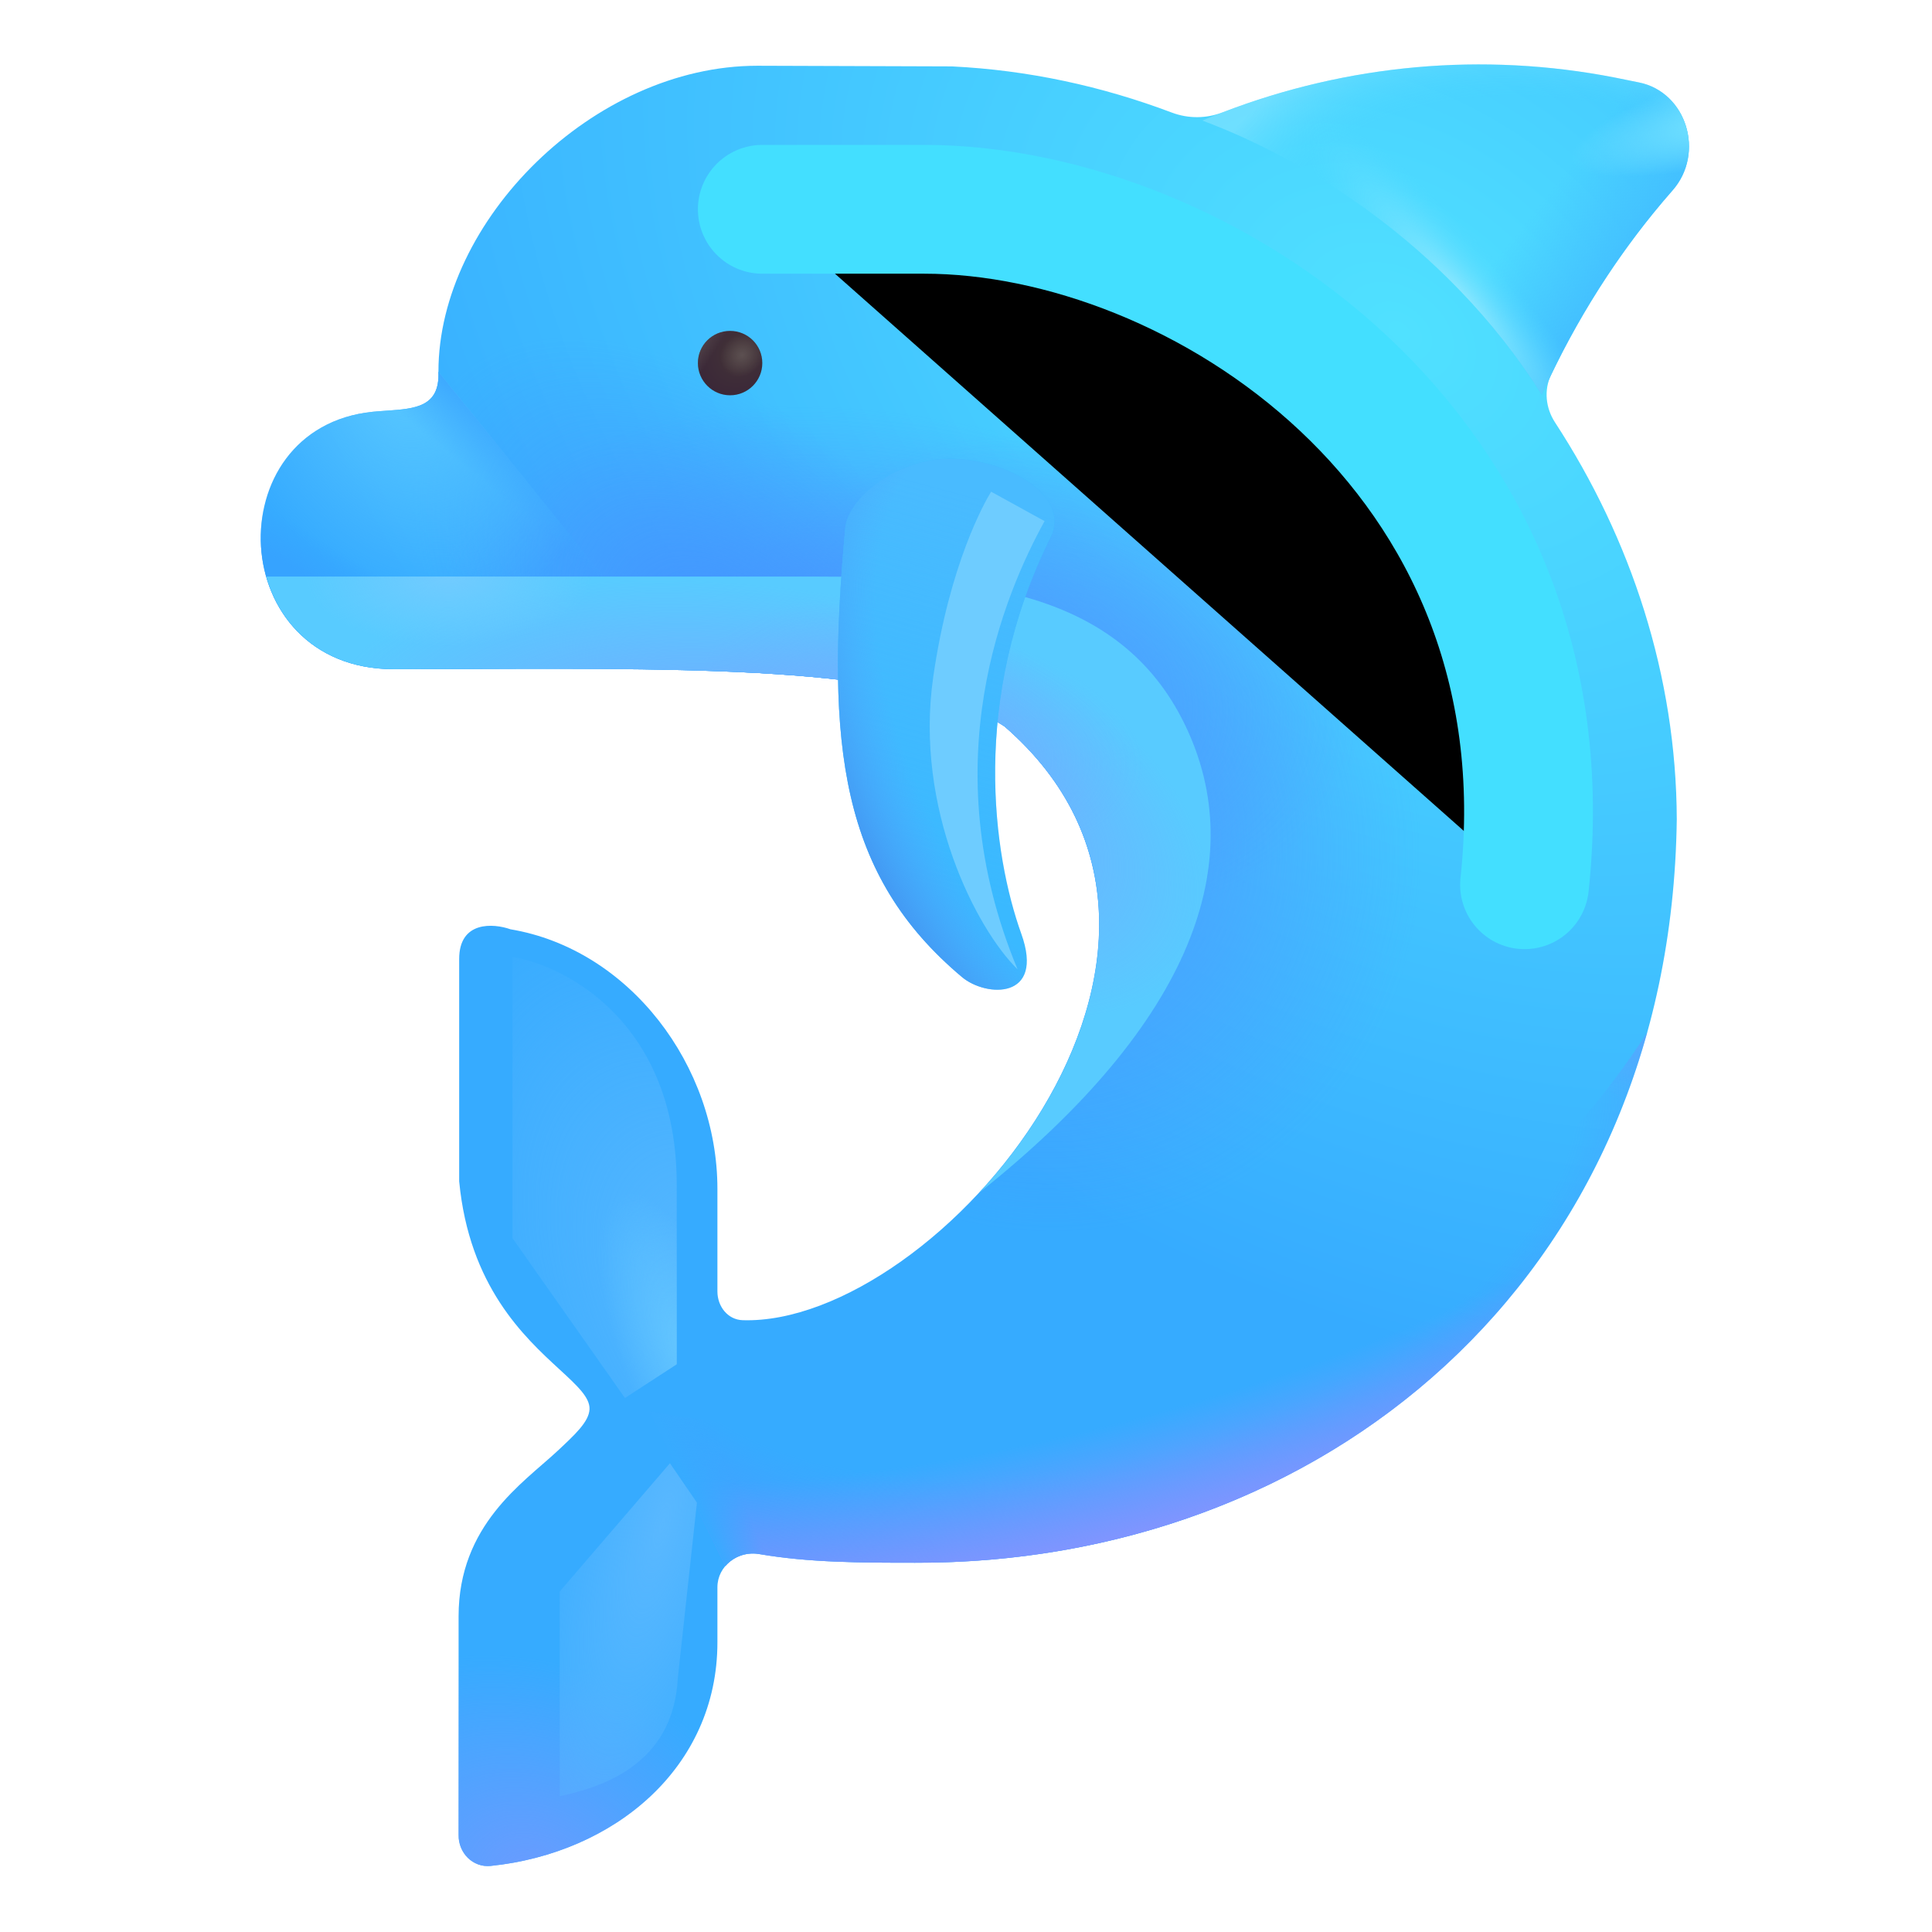 <svg viewBox="1 1 30 30" xmlns="http://www.w3.org/2000/svg">
<path d="M19.983 2.745C19.73 2.843 19.45 2.844 19.196 2.748C18.111 2.338 16.962 2.088 15.78 2.031L12.76 2.021C10.213 2.021 7.808 4.429 7.808 6.772C7.832 7.319 7.448 7.346 7.006 7.377C6.934 7.382 6.861 7.387 6.788 7.394C4.349 7.641 4.491 11.391 7.115 11.391C7.532 11.391 7.947 11.389 8.357 11.388C11.963 11.376 15.215 11.366 16.599 12.281C20.576 15.735 15.54 21.592 12.533 21.5C12.3 21.493 12.14 21.286 12.14 21.053V19.461C12.14 17.548 10.774 15.74 8.927 15.43C8.662 15.336 8.13 15.297 8.13 15.891V19.343C8.286 20.974 9.14 21.76 9.687 22.263C9.963 22.517 10.162 22.7 10.154 22.883C10.145 23.076 9.931 23.275 9.644 23.542C9.12 24.029 8.121 24.682 8.121 26.097V29.494C8.117 29.773 8.343 30.003 8.62 29.974C10.536 29.775 12.14 28.452 12.14 26.501V25.647C12.14 25.315 12.459 25.074 12.786 25.131C13.566 25.265 14.372 25.266 15.208 25.266C21.479 25.286 26.943 20.938 27.037 13.721C27.029 11.493 26.328 9.369 25.145 7.557C25.002 7.337 24.971 7.058 25.085 6.821C25.585 5.784 26.215 4.818 26.97 3.958C27.48 3.381 27.19 2.429 26.45 2.28L26.08 2.205C24.026 1.803 21.924 1.998 19.983 2.745Z" fill="url(#paint0_radial_28327_5877)"/>
<path d="M19.983 2.745C19.73 2.843 19.45 2.844 19.196 2.748C18.111 2.338 16.962 2.088 15.78 2.031L12.76 2.021C10.213 2.021 7.808 4.429 7.808 6.772C7.832 7.319 7.448 7.346 7.006 7.377C6.934 7.382 6.861 7.387 6.788 7.394C4.349 7.641 4.491 11.391 7.115 11.391C7.532 11.391 7.947 11.389 8.357 11.388C11.963 11.376 15.215 11.366 16.599 12.281C20.576 15.735 15.54 21.592 12.533 21.5C12.3 21.493 12.14 21.286 12.14 21.053V19.461C12.14 17.548 10.774 15.74 8.927 15.43C8.662 15.336 8.13 15.297 8.13 15.891V19.343C8.286 20.974 9.14 21.76 9.687 22.263C9.963 22.517 10.162 22.7 10.154 22.883C10.145 23.076 9.931 23.275 9.644 23.542C9.12 24.029 8.121 24.682 8.121 26.097V29.494C8.117 29.773 8.343 30.003 8.62 29.974C10.536 29.775 12.14 28.452 12.14 26.501V25.647C12.14 25.315 12.459 25.074 12.786 25.131C13.566 25.265 14.372 25.266 15.208 25.266C21.479 25.286 26.943 20.938 27.037 13.721C27.029 11.493 26.328 9.369 25.145 7.557C25.002 7.337 24.971 7.058 25.085 6.821C25.585 5.784 26.215 4.818 26.97 3.958C27.48 3.381 27.19 2.429 26.45 2.28L26.08 2.205C24.026 1.803 21.924 1.998 19.983 2.745Z" fill="url(#paint1_radial_28327_5877)"/>
<path d="M19.983 2.745C19.73 2.843 19.45 2.844 19.196 2.748C18.111 2.338 16.962 2.088 15.78 2.031L12.76 2.021C10.213 2.021 7.808 4.429 7.808 6.772C7.832 7.319 7.448 7.346 7.006 7.377C6.934 7.382 6.861 7.387 6.788 7.394C4.349 7.641 4.491 11.391 7.115 11.391C7.532 11.391 7.947 11.389 8.357 11.388C11.963 11.376 15.215 11.366 16.599 12.281C20.576 15.735 15.54 21.592 12.533 21.5C12.3 21.493 12.14 21.286 12.14 21.053V19.461C12.14 17.548 10.774 15.74 8.927 15.43C8.662 15.336 8.13 15.297 8.13 15.891V19.343C8.286 20.974 9.14 21.76 9.687 22.263C9.963 22.517 10.162 22.7 10.154 22.883C10.145 23.076 9.931 23.275 9.644 23.542C9.12 24.029 8.121 24.682 8.121 26.097V29.494C8.117 29.773 8.343 30.003 8.62 29.974C10.536 29.775 12.14 28.452 12.14 26.501V25.647C12.14 25.315 12.459 25.074 12.786 25.131C13.566 25.265 14.372 25.266 15.208 25.266C21.479 25.286 26.943 20.938 27.037 13.721C27.029 11.493 26.328 9.369 25.145 7.557C25.002 7.337 24.971 7.058 25.085 6.821C25.585 5.784 26.215 4.818 26.97 3.958C27.48 3.381 27.19 2.429 26.45 2.28L26.08 2.205C24.026 1.803 21.924 1.998 19.983 2.745Z" fill="url(#paint2_radial_28327_5877)"/>
<path d="M19.983 2.745C19.73 2.843 19.45 2.844 19.196 2.748C18.111 2.338 16.962 2.088 15.78 2.031L12.76 2.021C10.213 2.021 7.808 4.429 7.808 6.772C7.832 7.319 7.448 7.346 7.006 7.377C6.934 7.382 6.861 7.387 6.788 7.394C4.349 7.641 4.491 11.391 7.115 11.391C7.532 11.391 7.947 11.389 8.357 11.388C11.963 11.376 15.215 11.366 16.599 12.281C20.576 15.735 15.54 21.592 12.533 21.5C12.3 21.493 12.14 21.286 12.14 21.053V19.461C12.14 17.548 10.774 15.74 8.927 15.43C8.662 15.336 8.13 15.297 8.13 15.891V19.343C8.286 20.974 9.14 21.76 9.687 22.263C9.963 22.517 10.162 22.7 10.154 22.883C10.145 23.076 9.931 23.275 9.644 23.542C9.12 24.029 8.121 24.682 8.121 26.097V29.494C8.117 29.773 8.343 30.003 8.62 29.974C10.536 29.775 12.14 28.452 12.14 26.501V25.647C12.14 25.315 12.459 25.074 12.786 25.131C13.566 25.265 14.372 25.266 15.208 25.266C21.479 25.286 26.943 20.938 27.037 13.721C27.029 11.493 26.328 9.369 25.145 7.557C25.002 7.337 24.971 7.058 25.085 6.821C25.585 5.784 26.215 4.818 26.97 3.958C27.48 3.381 27.19 2.429 26.45 2.28L26.08 2.205C24.026 1.803 21.924 1.998 19.983 2.745Z" fill="url(#paint3_radial_28327_5877)"/>
<path d="M19.983 2.745C19.73 2.843 19.45 2.844 19.196 2.748C18.111 2.338 16.962 2.088 15.78 2.031L12.76 2.021C10.213 2.021 7.808 4.429 7.808 6.772C7.832 7.319 7.448 7.346 7.006 7.377C6.934 7.382 6.861 7.387 6.788 7.394C4.349 7.641 4.491 11.391 7.115 11.391C7.532 11.391 7.947 11.389 8.357 11.388C11.963 11.376 15.215 11.366 16.599 12.281C20.576 15.735 15.54 21.592 12.533 21.5C12.3 21.493 12.14 21.286 12.14 21.053V19.461C12.14 17.548 10.774 15.74 8.927 15.43C8.662 15.336 8.13 15.297 8.13 15.891V19.343C8.286 20.974 9.14 21.76 9.687 22.263C9.963 22.517 10.162 22.7 10.154 22.883C10.145 23.076 9.931 23.275 9.644 23.542C9.12 24.029 8.121 24.682 8.121 26.097V29.494C8.117 29.773 8.343 30.003 8.62 29.974C10.536 29.775 12.14 28.452 12.14 26.501V25.647C12.14 25.315 12.459 25.074 12.786 25.131C13.566 25.265 14.372 25.266 15.208 25.266C21.479 25.286 26.943 20.938 27.037 13.721C27.029 11.493 26.328 9.369 25.145 7.557C25.002 7.337 24.971 7.058 25.085 6.821C25.585 5.784 26.215 4.818 26.97 3.958C27.48 3.381 27.19 2.429 26.45 2.28L26.08 2.205C24.026 1.803 21.924 1.998 19.983 2.745Z" fill="url(#paint4_radial_28327_5877)"/>
<path d="M11.54 11.404L7.808 6.771C7.808 6.771 7.808 6.772 7.808 6.772C7.832 7.319 7.448 7.346 7.006 7.377C6.934 7.382 6.861 7.387 6.788 7.394C4.349 7.641 4.491 11.391 7.115 11.391C7.532 11.391 7.947 11.389 8.357 11.388C9.466 11.384 10.541 11.381 11.54 11.404Z" fill="url(#paint5_radial_28327_5877)"/>
<path d="M11.54 11.404L7.808 6.771C7.808 6.771 7.808 6.772 7.808 6.772C7.832 7.319 7.448 7.346 7.006 7.377C6.934 7.382 6.861 7.387 6.788 7.394C4.349 7.641 4.491 11.391 7.115 11.391C7.532 11.391 7.947 11.389 8.357 11.388C9.466 11.384 10.541 11.381 11.54 11.404Z" fill="url(#paint6_linear_28327_5877)"/>
<path d="M11.54 11.404L7.808 6.771C7.808 6.771 7.808 6.772 7.808 6.772C7.832 7.319 7.448 7.346 7.006 7.377C6.934 7.382 6.861 7.387 6.788 7.394C4.349 7.641 4.491 11.391 7.115 11.391C7.532 11.391 7.947 11.389 8.357 11.388C9.466 11.384 10.541 11.381 11.54 11.404Z" fill="url(#paint7_linear_28327_5877)"/>
<path d="M24.941 7.131C25.461 5.976 26.14 4.903 26.97 3.958C27.48 3.381 27.19 2.429 26.45 2.28L26.08 2.205C23.915 1.781 21.695 2.021 19.669 2.872C21.166 3.427 23.437 4.742 24.941 7.131Z" fill="url(#paint8_radial_28327_5877)"/>
<path d="M24.941 7.131C25.461 5.976 26.14 4.903 26.97 3.958C27.48 3.381 27.19 2.429 26.45 2.28L26.08 2.205C23.915 1.781 21.695 2.021 19.669 2.872C21.166 3.427 23.437 4.742 24.941 7.131Z" fill="url(#paint9_radial_28327_5877)"/>
<path d="M24.941 7.131C25.461 5.976 26.14 4.903 26.97 3.958C27.48 3.381 27.19 2.429 26.45 2.28L26.08 2.205C23.915 1.781 21.695 2.021 19.669 2.872C21.166 3.427 23.437 4.742 24.941 7.131Z" fill="url(#paint10_radial_28327_5877)" fill-opacity="0.5"/>
<path d="M24.941 7.131C25.461 5.976 26.14 4.903 26.97 3.958C27.48 3.381 27.19 2.429 26.45 2.28L26.08 2.205C23.915 1.781 21.695 2.021 19.669 2.872C21.166 3.427 23.437 4.742 24.941 7.131Z" fill="url(#paint11_radial_28327_5877)"/>
<path d="M12.337 7.138C12.613 7.138 12.837 6.914 12.837 6.638C12.837 6.362 12.613 6.138 12.337 6.138C12.061 6.138 11.837 6.362 11.837 6.638C11.837 6.914 12.061 7.138 12.337 7.138Z" fill="url(#paint12_radial_28327_5877)"/>
<path d="M12.337 7.138C12.613 7.138 12.837 6.914 12.837 6.638C12.837 6.362 12.613 6.138 12.337 6.138C12.061 6.138 11.837 6.362 11.837 6.638C11.837 6.914 12.061 7.138 12.337 7.138Z" fill="url(#paint13_radial_28327_5877)"/>
<path d="M12.337 7.138C12.613 7.138 12.837 6.914 12.837 6.638C12.837 6.362 12.613 6.138 12.337 6.138C12.061 6.138 11.837 6.362 11.837 6.638C11.837 6.914 12.061 7.138 12.337 7.138Z" fill="url(#paint14_linear_28327_5877)"/>
<path d="M16.204 19.522C18.056 17.524 19.082 14.435 16.602 12.281C15.217 11.366 11.966 11.376 8.359 11.388C7.949 11.389 7.534 11.391 7.117 11.391C6.02 11.391 5.356 10.735 5.135 9.953H13.68C16.05 9.953 18.37 10.131 19.398 12.25C20.419 14.354 19.536 16.871 16.204 19.522Z" fill="#58CBFF"/>
<path d="M16.204 19.522C18.056 17.524 19.082 14.435 16.602 12.281C15.217 11.366 11.966 11.376 8.359 11.388C7.949 11.389 7.534 11.391 7.117 11.391C6.02 11.391 5.356 10.735 5.135 9.953H13.68C16.05 9.953 18.37 10.131 19.398 12.25C20.419 14.354 19.536 16.871 16.204 19.522Z" fill="url(#paint15_radial_28327_5877)"/>
<path d="M16.204 19.522C18.056 17.524 19.082 14.435 16.602 12.281C15.217 11.366 11.966 11.376 8.359 11.388C7.949 11.389 7.534 11.391 7.117 11.391C6.02 11.391 5.356 10.735 5.135 9.953H13.68C16.05 9.953 18.37 10.131 19.398 12.25C20.419 14.354 19.536 16.871 16.204 19.522Z" fill="url(#paint16_radial_28327_5877)"/>
<path d="M16.204 19.522C18.056 17.524 19.082 14.435 16.602 12.281C15.217 11.366 11.966 11.376 8.359 11.388C7.949 11.389 7.534 11.391 7.117 11.391C6.02 11.391 5.356 10.735 5.135 9.953H13.68C16.05 9.953 18.37 10.131 19.398 12.25C20.419 14.354 19.536 16.871 16.204 19.522Z" fill="url(#paint17_radial_28327_5877)"/>
<path d="M15.938 16.172C14.062 14.597 13.812 12.594 14.125 9.203C14.165 8.766 14.849 8.154 15.688 8.125C16.59 8.094 17.64 8.685 17.312 9.344C16.062 11.859 16.422 14.281 16.859 15.5C17.228 16.528 16.311 16.486 15.938 16.172Z" fill="#3AB9FF"/>
<path d="M15.938 16.172C14.062 14.597 13.812 12.594 14.125 9.203C14.165 8.766 14.849 8.154 15.688 8.125C16.59 8.094 17.64 8.685 17.312 9.344C16.062 11.859 16.422 14.281 16.859 15.5C17.228 16.528 16.311 16.486 15.938 16.172Z" fill="url(#paint18_linear_28327_5877)"/>
<path d="M15.938 16.172C14.062 14.597 13.812 12.594 14.125 9.203C14.165 8.766 14.849 8.154 15.688 8.125C16.59 8.094 17.64 8.685 17.312 9.344C16.062 11.859 16.422 14.281 16.859 15.5C17.228 16.528 16.311 16.486 15.938 16.172Z" fill="url(#paint19_radial_28327_5877)"/>
<g filter="url(#filter0_f_28327_5877)">
<path d="M12.837 4.25H15.352C19.587 4.25 25.399 7.988 24.673 14.738" stroke="#43DFFF" stroke-width="2" stroke-linecap="round"/>
</g>
<path d="M26.578 17.031C22.605 23.206 14.534 23.584 11.089 22.918L12.263 25.317C12.386 25.174 12.585 25.096 12.786 25.131C13.566 25.265 14.372 25.266 15.209 25.266C20.451 25.282 25.131 22.245 26.578 17.031Z" fill="url(#paint20_radial_28327_5877)"/>
<path d="M26.578 17.031C22.605 23.206 14.534 23.584 11.089 22.918L12.263 25.317C12.386 25.174 12.585 25.096 12.786 25.131C13.566 25.265 14.372 25.266 15.209 25.266C20.451 25.282 25.131 22.245 26.578 17.031Z" fill="url(#paint21_radial_28327_5877)"/>
<path d="M26.578 17.031C22.605 23.206 14.534 23.584 11.089 22.918L12.263 25.317C12.386 25.174 12.585 25.096 12.786 25.131C13.566 25.265 14.372 25.266 15.209 25.266C20.451 25.282 25.131 22.245 26.578 17.031Z" fill="url(#paint22_linear_28327_5877)"/>
<g filter="url(#filter1_f_28327_5877)">
<path d="M11.403 23.721L11.822 24.333L11.525 27.058C11.456 28.441 10.274 28.764 9.691 28.892V25.713L11.403 23.721Z" fill="url(#paint23_radial_28327_5877)"/>
</g>
<g filter="url(#filter2_f_28327_5877)">
<path d="M11.508 19.389C11.508 16.901 9.808 16 8.958 15.86V20.227L10.704 22.708L11.508 22.184V19.389Z" fill="url(#paint24_radial_28327_5877)"/>
<path d="M11.508 19.389C11.508 16.901 9.808 16 8.958 15.86V20.227L10.704 22.708L11.508 22.184V19.389Z" fill="url(#paint25_radial_28327_5877)"/>
</g>
<g filter="url(#filter3_f_28327_5877)">
<path d="M16.801 16.052C15.464 12.844 16.609 10.204 17.22 9.092L16.39 8.635C16.291 8.796 15.744 9.756 15.491 11.514C15.197 13.555 16.16 15.425 16.801 16.052Z" fill="#6ECCFF"/>
</g>
<defs>
<filter id="filter0_f_28327_5877" x="9.337" y="0.75" width="18.899" height="17.488" filterUnits="userSpaceOnUse" color-interpolation-filters="sRGB">
<feFlood flood-opacity="0" result="BackgroundImageFix"/>
<feBlend mode="normal" in="SourceGraphic" in2="BackgroundImageFix" result="shape"/>
<feGaussianBlur stdDeviation="1.25" result="effect1_foregroundBlur_28327_5877"/>
</filter>
<filter id="filter1_f_28327_5877" x="9.191" y="23.221" width="3.131" height="6.171" filterUnits="userSpaceOnUse" color-interpolation-filters="sRGB">
<feFlood flood-opacity="0" result="BackgroundImageFix"/>
<feBlend mode="normal" in="SourceGraphic" in2="BackgroundImageFix" result="shape"/>
<feGaussianBlur stdDeviation="0.25" result="effect1_foregroundBlur_28327_5877"/>
</filter>
<filter id="filter2_f_28327_5877" x="8.458" y="15.36" width="3.55" height="7.848" filterUnits="userSpaceOnUse" color-interpolation-filters="sRGB">
<feFlood flood-opacity="0" result="BackgroundImageFix"/>
<feBlend mode="normal" in="SourceGraphic" in2="BackgroundImageFix" result="shape"/>
<feGaussianBlur stdDeviation="0.25" result="effect1_foregroundBlur_28327_5877"/>
</filter>
<filter id="filter3_f_28327_5877" x="14.936" y="8.135" width="2.784" height="8.418" filterUnits="userSpaceOnUse" color-interpolation-filters="sRGB">
<feFlood flood-opacity="0" result="BackgroundImageFix"/>
<feBlend mode="normal" in="SourceGraphic" in2="BackgroundImageFix" result="shape"/>
<feGaussianBlur stdDeviation="0.25" result="effect1_foregroundBlur_28327_5877"/>
</filter>
<radialGradient id="paint0_radial_28327_5877" cx="0" cy="0" r="1" gradientUnits="userSpaceOnUse" gradientTransform="translate(22.771 6.188) rotate(124.807) scale(14.234 20.494)">
<stop stop-color="#50E1FF"/>
<stop offset="1" stop-color="#36ABFF"/>
</radialGradient>
<radialGradient id="paint1_radial_28327_5877" cx="0" cy="0" r="1" gradientUnits="userSpaceOnUse" gradientTransform="translate(17.021 13.938) rotate(-33.024) scale(5.963 6.302)">
<stop stop-color="#4D98FF"/>
<stop offset="1" stop-color="#4D98FF" stop-opacity="0"/>
</radialGradient>
<radialGradient id="paint2_radial_28327_5877" cx="0" cy="0" r="1" gradientUnits="userSpaceOnUse" gradientTransform="translate(14.896 11.438) rotate(-170.049) scale(7.234 3.983)">
<stop stop-color="#4D98FF"/>
<stop offset="1" stop-color="#4D98FF" stop-opacity="0"/>
</radialGradient>
<radialGradient id="paint3_radial_28327_5877" cx="0" cy="0" r="1" gradientUnits="userSpaceOnUse" gradientTransform="translate(12.802 11.781) rotate(-133.702) scale(6.83 3.654)">
<stop stop-color="#4292FF"/>
<stop offset="1" stop-color="#4292FF" stop-opacity="0"/>
</radialGradient>
<radialGradient id="paint4_radial_28327_5877" cx="0" cy="0" r="1" gradientUnits="userSpaceOnUse" gradientTransform="translate(9.272 30.219) rotate(-65.308) scale(3.345 4.247)">
<stop stop-color="#6B9BFF"/>
<stop offset="1" stop-color="#6B9BFF" stop-opacity="0"/>
</radialGradient>
<radialGradient id="paint5_radial_28327_5877" cx="0" cy="0" r="1" gradientUnits="userSpaceOnUse" gradientTransform="translate(7.172 7.016) rotate(57.714) scale(3.715 2.676)">
<stop stop-color="#57C6FF"/>
<stop offset="1" stop-color="#57C6FF" stop-opacity="0"/>
</radialGradient>
<linearGradient id="paint6_linear_28327_5877" x1="9.062" y1="7.797" x2="8.5" y2="8.484" gradientUnits="userSpaceOnUse">
<stop stop-color="#3DA9FF"/>
<stop offset="1" stop-color="#3DA9FF" stop-opacity="0"/>
</linearGradient>
<linearGradient id="paint7_linear_28327_5877" x1="6.125" y1="10.188" x2="6.453" y2="9.656" gradientUnits="userSpaceOnUse">
<stop stop-color="#36A3FF"/>
<stop offset="1" stop-color="#36A3FF" stop-opacity="0"/>
</linearGradient>
<radialGradient id="paint8_radial_28327_5877" cx="0" cy="0" r="1" gradientUnits="userSpaceOnUse" gradientTransform="translate(22.052 2) rotate(38.191) scale(5.964 21.627)">
<stop offset="0.603" stop-color="#42BDFF" stop-opacity="0"/>
<stop offset="0.914" stop-color="#42BDFF"/>
</radialGradient>
<radialGradient id="paint9_radial_28327_5877" cx="0" cy="0" r="1" gradientUnits="userSpaceOnUse" gradientTransform="translate(28.615 2.594) rotate(164.327) scale(4.511 1.013)">
<stop offset="0.27" stop-color="#70E0FF"/>
<stop offset="0.74" stop-color="#70E0FF" stop-opacity="0"/>
</radialGradient>
<radialGradient id="paint10_radial_28327_5877" cx="0" cy="0" r="1" gradientUnits="userSpaceOnUse" gradientTransform="translate(28.552 10.5) rotate(-138.499) scale(11.224 6.681)">
<stop offset="0.893" stop-color="#52DBFF" stop-opacity="0"/>
<stop offset="1" stop-color="#92E8FF"/>
</radialGradient>
<radialGradient id="paint11_radial_28327_5877" cx="0" cy="0" r="1" gradientUnits="userSpaceOnUse" gradientTransform="translate(23.708 5.656) rotate(-40.454) scale(4.624 21.734)">
<stop stop-color="#92E8FF"/>
<stop offset="0.17" stop-color="#52DBFF" stop-opacity="0"/>
</radialGradient>
<radialGradient id="paint12_radial_28327_5877" cx="0" cy="0" r="1" gradientUnits="userSpaceOnUse" gradientTransform="translate(12.485 6.477) rotate(125.838) scale(0.694 0.619)">
<stop offset="0.006" stop-color="#433437"/>
<stop offset="1" stop-color="#3B2838"/>
</radialGradient>
<radialGradient id="paint13_radial_28327_5877" cx="0" cy="0" r="1" gradientUnits="userSpaceOnUse" gradientTransform="translate(12.524 6.513) rotate(137.642) scale(0.359 0.316)">
<stop stop-color="#5C5051"/>
<stop offset="1" stop-color="#5C5051" stop-opacity="0"/>
</radialGradient>
<linearGradient id="paint14_linear_28327_5877" x1="12.238" y1="6.245" x2="11.895" y2="6.026" gradientUnits="userSpaceOnUse">
<stop stop-color="#5C5051" stop-opacity="0"/>
<stop offset="1" stop-color="#5C5051"/>
</linearGradient>
<radialGradient id="paint15_radial_28327_5877" cx="0" cy="0" r="1" gradientUnits="userSpaceOnUse" gradientTransform="translate(15.711 13.562) rotate(-59.264) scale(2.69 4.464)">
<stop stop-color="#73A9FF"/>
<stop offset="1" stop-color="#73A9FF" stop-opacity="0"/>
</radialGradient>
<radialGradient id="paint16_radial_28327_5877" cx="0" cy="0" r="1" gradientUnits="userSpaceOnUse" gradientTransform="translate(12.467 12.406) rotate(-85.04) scale(2.462 6.661)">
<stop stop-color="#73A9FF"/>
<stop offset="0.951" stop-color="#73A9FF" stop-opacity="0"/>
</radialGradient>
<radialGradient id="paint17_radial_28327_5877" cx="0" cy="0" r="1" gradientUnits="userSpaceOnUse" gradientTransform="translate(7.961 9.953) rotate(90) scale(1.078 2.216)">
<stop stop-color="#71CBFF"/>
<stop offset="1" stop-color="#71CBFF" stop-opacity="0"/>
</radialGradient>
<linearGradient id="paint18_linear_28327_5877" x1="16.294" y1="8.733" x2="14.722" y2="14.568" gradientUnits="userSpaceOnUse">
<stop stop-color="#49BBFF"/>
<stop offset="1" stop-color="#49BBFF" stop-opacity="0"/>
</linearGradient>
<radialGradient id="paint19_radial_28327_5877" cx="0" cy="0" r="1" gradientUnits="userSpaceOnUse" gradientTransform="translate(18.286 12.541) rotate(152.393) scale(4.297 7.686)">
<stop offset="0.706" stop-color="#51A7FF" stop-opacity="0"/>
<stop offset="0.962" stop-color="#439BF4"/>
</radialGradient>
<radialGradient id="paint20_radial_28327_5877" cx="0" cy="0" r="1" gradientUnits="userSpaceOnUse" gradientTransform="translate(18.216 19.564) rotate(74.103) scale(5.74 10.618)">
<stop offset="0.7" stop-color="#4D98FF" stop-opacity="0"/>
<stop offset="1" stop-color="#4D98FF"/>
</radialGradient>
<radialGradient id="paint21_radial_28327_5877" cx="0" cy="0" r="1" gradientUnits="userSpaceOnUse" gradientTransform="translate(18.076 20.891) rotate(74.976) scale(4.582 18.446)">
<stop offset="0.481" stop-color="#8594FF" stop-opacity="0"/>
<stop offset="0.894" stop-color="#8594FF"/>
</radialGradient>
<linearGradient id="paint22_linear_28327_5877" x1="12.085" y1="25.031" x2="12.731" y2="24.752" gradientUnits="userSpaceOnUse">
<stop stop-color="#37ABFF"/>
<stop offset="1" stop-color="#37ABFF" stop-opacity="0"/>
</linearGradient>
<radialGradient id="paint23_radial_28327_5877" cx="0" cy="0" r="1" gradientUnits="userSpaceOnUse" gradientTransform="translate(11.281 24.682) rotate(104.138) scale(7.152 2.17)">
<stop stop-color="#59B8FF"/>
<stop offset="1" stop-color="#59B8FF" stop-opacity="0"/>
</radialGradient>
<radialGradient id="paint24_radial_28327_5877" cx="0" cy="0" r="1" gradientUnits="userSpaceOnUse" gradientTransform="translate(12.451 21.345) rotate(-120.493) scale(7.298 4.439)">
<stop stop-color="#59B8FF"/>
<stop offset="1" stop-color="#59B8FF" stop-opacity="0"/>
</radialGradient>
<radialGradient id="paint25_radial_28327_5877" cx="0" cy="0" r="1" gradientUnits="userSpaceOnUse" gradientTransform="translate(11.648 22.044) rotate(-111.871) scale(2.673 0.98)">
<stop stop-color="#63C6FF"/>
<stop offset="1" stop-color="#63C6FF" stop-opacity="0"/>
</radialGradient>
</defs>
</svg>
